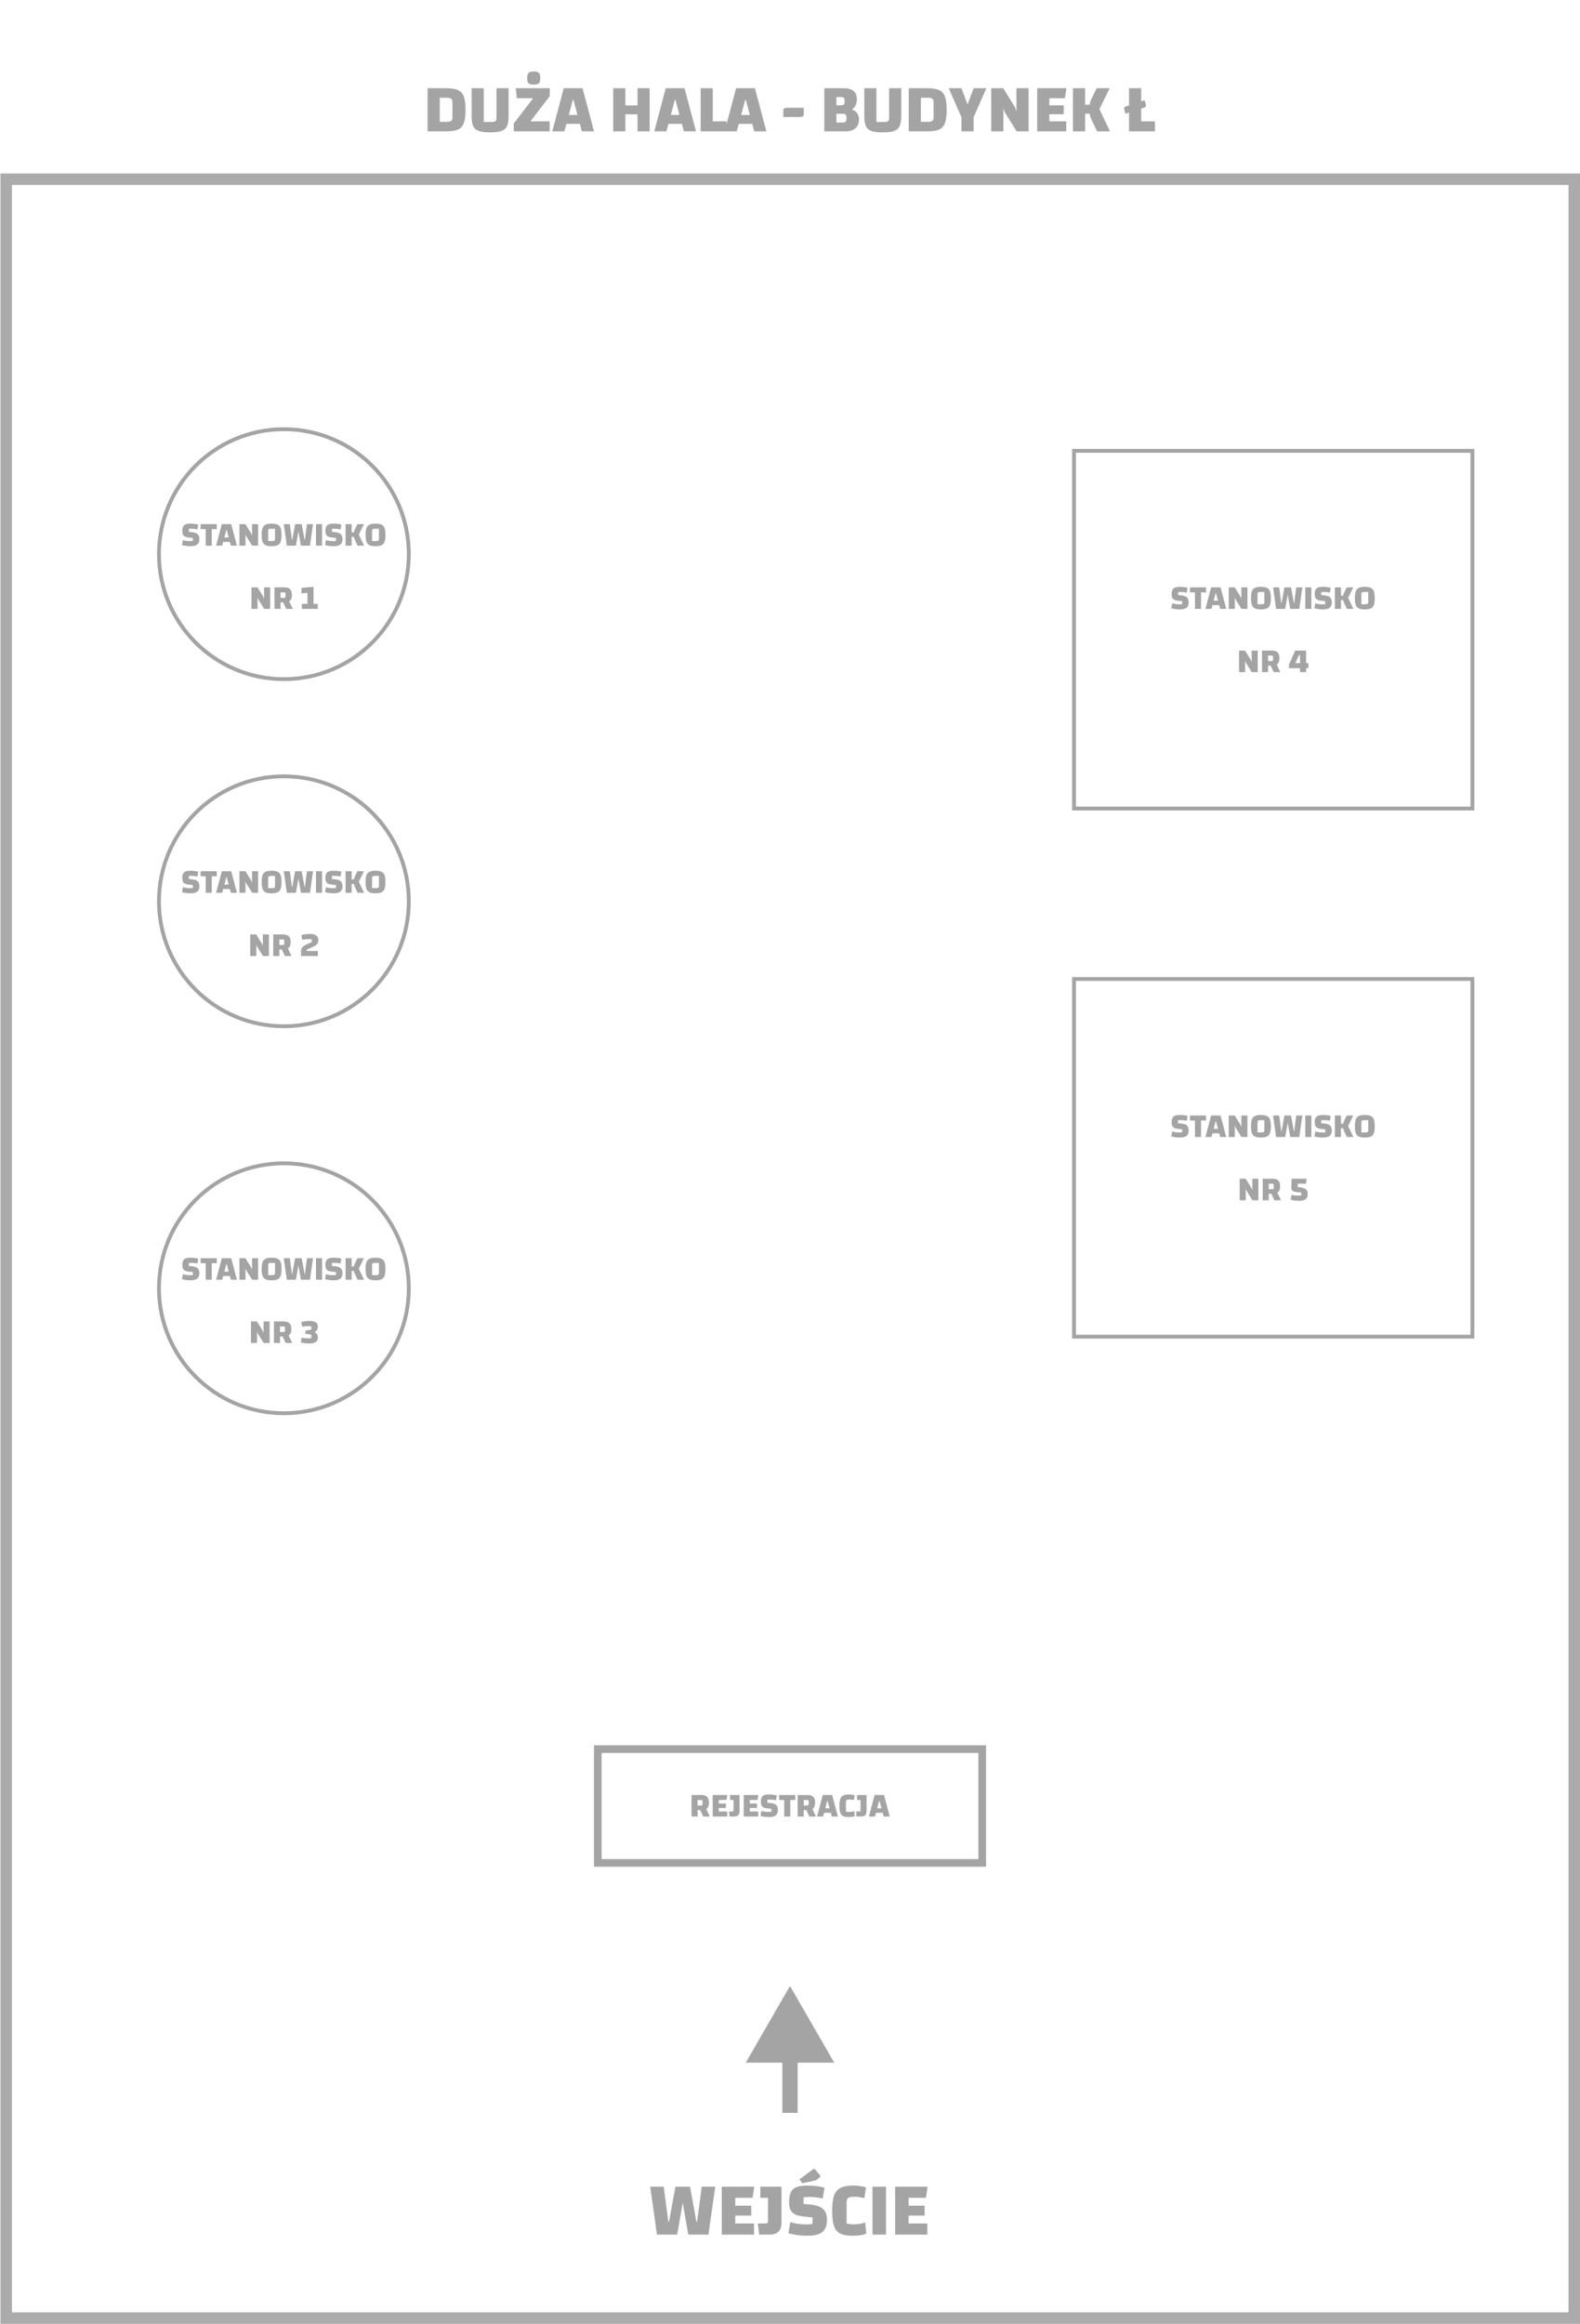 <svg width="825" height="1213" viewBox="0 0 825 1213" fill="none" xmlns="http://www.w3.org/2000/svg">
<rect x="3.236" y="93.555" width="818.764" height="1116.44" stroke="#ABABAB" stroke-width="6"/>
<path d="M412.5 1036.65L389.406 1076.65L435.594 1076.65L412.5 1036.65ZM416.5 1102.88L416.5 1072.65L408.5 1072.65L408.5 1102.88L416.5 1102.88Z" fill="#A4A4A4"/>
<path d="M373.46 1141.41L369.9 1166.41H359.38L356.5 1149.77L353.58 1166.41H343.02L339.5 1141.41H346.54L348.98 1159.69H349.34L352.66 1141.41H360.3L363.62 1159.69H363.98L366.42 1141.41H373.46ZM383.917 1160.61H393.717V1166.41H376.877V1141.41H393.837L392.957 1147.21H383.917V1151.33H392.277V1156.49H383.917V1160.61ZM399.099 1160.61C399.739 1160.61 400.219 1160.54 400.539 1160.41C400.859 1160.25 401.019 1159.92 401.019 1159.41V1147.21H397.019V1141.41H408.059V1160.09C408.059 1164.3 405.992 1166.41 401.859 1166.41H396.419L395.699 1160.61H399.099ZM412.653 1159.89C415.266 1160.69 417.946 1161.09 420.693 1161.09C422.08 1161.09 423.266 1161.01 424.253 1160.85V1157.41L420.613 1157.09C418.453 1156.9 416.746 1156.54 415.493 1156.01C414.266 1155.45 413.373 1154.66 412.813 1153.65C412.28 1152.61 412.013 1151.22 412.013 1149.49C412.013 1147.33 412.306 1145.62 412.893 1144.37C413.506 1143.12 414.493 1142.21 415.853 1141.65C417.213 1141.09 419.066 1140.81 421.413 1140.81C424.506 1140.81 427.533 1141.17 430.493 1141.89L429.613 1147.53C428.253 1147.26 427.066 1147.08 426.053 1146.97C425.066 1146.84 424.026 1146.77 422.933 1146.77C421.573 1146.77 420.453 1146.84 419.573 1146.97V1150.41L422.853 1150.69C426.053 1150.98 428.346 1151.76 429.733 1153.01C431.12 1154.24 431.813 1156.14 431.813 1158.73C431.813 1161.64 431 1163.74 429.373 1165.05C427.773 1166.36 425.16 1167.01 421.533 1167.01C417.986 1167.01 414.693 1166.57 411.653 1165.69L412.653 1159.89ZM417.453 1137.57L424.653 1132.25C424.786 1132.14 424.92 1132.09 425.053 1132.09C425.16 1132.09 425.266 1132.13 425.373 1132.21C425.48 1132.26 425.586 1132.36 425.693 1132.49L428.013 1135.25C428.253 1135.52 428.373 1135.73 428.373 1135.89C428.373 1136.08 428.24 1136.29 427.973 1136.53L426.533 1137.73C426.293 1137.97 425.96 1138.13 425.533 1138.21L418.893 1139.61L417.453 1137.57ZM452.312 1165.97C451.299 1166.34 450.219 1166.61 449.072 1166.77C447.926 1166.93 446.579 1167.01 445.032 1167.01C442.286 1167.01 440.152 1166.61 438.632 1165.81C437.139 1165.01 436.072 1163.69 435.432 1161.85C434.819 1159.98 434.512 1157.34 434.512 1153.93C434.512 1150.49 434.846 1147.84 435.512 1145.97C436.206 1144.1 437.352 1142.78 438.952 1142.01C440.552 1141.21 442.819 1140.81 445.752 1140.81C446.846 1140.81 448.032 1140.92 449.312 1141.13C450.619 1141.32 451.579 1141.54 452.192 1141.81L451.312 1147.41C450.512 1147.17 449.592 1146.98 448.552 1146.85C447.539 1146.72 446.686 1146.65 445.992 1146.65C444.499 1146.65 443.472 1146.85 442.912 1147.25C442.352 1147.65 442.072 1148.4 442.072 1149.49V1160.65C443.406 1160.92 444.592 1161.05 445.632 1161.05C446.726 1161.05 447.819 1160.97 448.912 1160.81C450.006 1160.62 450.966 1160.38 451.792 1160.09L452.312 1165.97ZM462.628 1141.41V1166.41H455.588V1141.41H462.628ZM474.424 1160.61H484.224V1166.41H467.384V1141.41H484.344L483.464 1147.21H474.424V1151.33H482.784V1156.49H474.424V1160.61Z" fill="#A4A4A4"/>
<rect x="312.127" y="913" width="200.747" height="59.393" stroke="#A4A4A4" stroke-width="4"/>
<path d="M367.2 948.197L365.58 944.759H364.248V948.197H361.08V936.947H366.12C367.572 936.947 368.61 937.265 369.234 937.901C369.858 938.525 370.17 939.563 370.17 941.015C370.17 941.819 370.05 942.491 369.81 943.031C369.582 943.559 369.228 943.967 368.748 944.255L370.638 948.197H367.2ZM364.248 942.437H366.012C366.324 942.437 366.54 942.383 366.66 942.275C366.78 942.167 366.84 941.969 366.84 941.681V940.313C366.84 940.025 366.78 939.827 366.66 939.719C366.54 939.611 366.324 939.557 366.012 939.557H364.248V942.437ZM375.305 945.587H379.715V948.197H372.137V936.947H379.769L379.373 939.557H375.305V941.411H379.067V943.733H375.305V945.587ZM382.137 945.587C382.425 945.587 382.641 945.557 382.785 945.497C382.929 945.425 383.001 945.275 383.001 945.047V939.557H381.201V936.947H386.169V945.353C386.169 947.249 385.239 948.197 383.379 948.197H380.931L380.607 945.587H382.137ZM391.494 945.587H395.904V948.197H388.326V936.947H395.958L395.562 939.557H391.494V941.411H395.256V943.733H391.494V945.587ZM397.57 945.263C398.746 945.623 399.952 945.803 401.188 945.803C401.812 945.803 402.346 945.767 402.79 945.695V944.147L401.152 944.003C400.18 943.919 399.412 943.757 398.848 943.517C398.296 943.265 397.894 942.911 397.642 942.455C397.402 941.987 397.282 941.363 397.282 940.583C397.282 939.611 397.414 938.843 397.678 938.279C397.954 937.715 398.398 937.307 399.01 937.055C399.622 936.803 400.456 936.677 401.512 936.677C402.904 936.677 404.266 936.839 405.598 937.163L405.202 939.701C404.59 939.581 404.056 939.497 403.6 939.449C403.156 939.389 402.688 939.359 402.196 939.359C401.584 939.359 401.08 939.389 400.684 939.449V940.997L402.16 941.123C403.6 941.255 404.632 941.603 405.256 942.167C405.88 942.719 406.192 943.577 406.192 944.741C406.192 946.049 405.826 946.997 405.094 947.585C404.374 948.173 403.198 948.467 401.566 948.467C399.97 948.467 398.488 948.269 397.12 947.873L397.57 945.263ZM412.645 948.197H409.477V939.557H406.849V936.947H415.273V939.557H412.645V948.197ZM422.624 948.197L421.004 944.759H419.672V948.197H416.504V936.947H421.544C422.996 936.947 424.034 937.265 424.658 937.901C425.282 938.525 425.594 939.563 425.594 941.015C425.594 941.819 425.474 942.491 425.234 943.031C425.006 943.559 424.652 943.967 424.172 944.255L426.062 948.197H422.624ZM419.672 942.437H421.436C421.748 942.437 421.964 942.383 422.084 942.275C422.204 942.167 422.264 941.969 422.264 941.681V940.313C422.264 940.025 422.204 939.827 422.084 939.719C421.964 939.611 421.748 939.557 421.436 939.557H419.672V942.437ZM433.806 946.235H430.296L429.774 948.197H426.606L429.594 936.947H434.508L437.496 948.197H434.328L433.806 946.235ZM433.176 943.913L432.132 939.971H431.97L430.926 943.913H433.176ZM446.319 947.999C445.863 948.167 445.377 948.287 444.861 948.359C444.345 948.431 443.739 948.467 443.043 948.467C441.807 948.467 440.847 948.287 440.163 947.927C439.491 947.567 439.011 946.973 438.723 946.145C438.447 945.305 438.309 944.117 438.309 942.581C438.309 941.033 438.459 939.839 438.759 938.999C439.071 938.159 439.587 937.565 440.307 937.217C441.027 936.857 442.047 936.677 443.367 936.677C443.859 936.677 444.393 936.725 444.969 936.821C445.557 936.905 445.989 937.007 446.265 937.127L445.869 939.647C445.509 939.539 445.095 939.455 444.627 939.395C444.171 939.335 443.787 939.305 443.475 939.305C442.803 939.305 442.341 939.395 442.089 939.575C441.837 939.755 441.711 940.091 441.711 940.583V945.605C442.311 945.725 442.845 945.785 443.313 945.785C443.805 945.785 444.297 945.749 444.789 945.677C445.281 945.593 445.713 945.485 446.085 945.353L446.319 947.999ZM448.459 945.587C448.747 945.587 448.963 945.557 449.107 945.497C449.251 945.425 449.323 945.275 449.323 945.047V939.557H447.523V936.947H452.491V945.353C452.491 947.249 451.561 948.197 449.701 948.197H447.253L446.929 945.587H448.459ZM460.894 946.235H457.384L456.862 948.197H453.694L456.682 936.947H461.596L464.584 948.197H461.416L460.894 946.235ZM460.264 943.913L459.22 939.971H459.058L458.014 943.913H460.264Z" fill="#A4A4A4"/>
<path d="M95.484 281.9C96.66 282.26 97.867 282.44 99.103 282.44C99.727 282.44 100.261 282.404 100.705 282.332V280.784L99.067 280.64C98.094 280.556 97.326 280.394 96.763 280.154C96.21 279.902 95.808 279.548 95.556 279.092C95.317 278.624 95.197 278 95.197 277.22C95.197 276.248 95.329 275.48 95.593 274.916C95.868 274.352 96.312 273.944 96.924 273.692C97.537 273.44 98.371 273.314 99.427 273.314C100.819 273.314 102.181 273.476 103.513 273.8L103.117 276.338C102.505 276.218 101.971 276.134 101.515 276.086C101.071 276.026 100.603 275.996 100.111 275.996C99.499 275.996 98.995 276.026 98.599 276.086V277.634L100.075 277.76C101.515 277.892 102.547 278.24 103.171 278.804C103.795 279.356 104.107 280.214 104.107 281.378C104.107 282.686 103.741 283.634 103.009 284.222C102.289 284.81 101.113 285.104 99.481 285.104C97.885 285.104 96.403 284.906 95.034 284.51L95.484 281.9ZM110.559 284.834H107.391V276.194H104.763V273.584H113.187V276.194H110.559V284.834ZM120.031 282.872H116.521L115.999 284.834H112.831L115.819 273.584H120.733L123.721 284.834H120.553L120.031 282.872ZM119.401 280.55L118.357 276.608H118.195L117.151 280.55H119.401ZM125.02 273.584H128.152L131.05 278.264C131.218 278.54 131.332 278.774 131.392 278.966C131.464 279.146 131.5 279.326 131.5 279.506H131.608V273.584H134.776V284.834H131.662L128.746 280.154C128.578 279.878 128.458 279.644 128.386 279.452C128.326 279.26 128.296 279.08 128.296 278.912H128.188V284.834H125.02V273.584ZM136.628 279.218C136.628 277.658 136.784 276.464 137.096 275.636C137.408 274.796 137.93 274.202 138.662 273.854C139.406 273.494 140.462 273.314 141.83 273.314C143.186 273.314 144.23 273.494 144.962 273.854C145.706 274.202 146.234 274.796 146.546 275.636C146.858 276.464 147.014 277.658 147.014 279.218C147.014 280.766 146.858 281.96 146.546 282.8C146.234 283.628 145.706 284.222 144.962 284.582C144.23 284.93 143.186 285.104 141.83 285.104C140.462 285.104 139.406 284.93 138.662 284.582C137.93 284.222 137.408 283.628 137.096 282.8C136.784 281.96 136.628 280.766 136.628 279.218ZM142.172 282.404C142.712 282.404 143.084 282.326 143.288 282.17C143.504 282.014 143.612 281.744 143.612 281.36V276.014H141.47C140.93 276.014 140.552 276.092 140.336 276.248C140.132 276.404 140.03 276.674 140.03 277.058V282.404H142.172ZM163.453 273.584L161.851 284.834H157.117L155.821 277.346L154.507 284.834H149.755L148.171 273.584H151.339L152.437 281.81H152.599L154.093 273.584H157.531L159.025 281.81H159.187L160.285 273.584H163.453ZM168.159 273.584V284.834H164.991V273.584H168.159ZM170.209 281.9C171.385 282.26 172.591 282.44 173.827 282.44C174.451 282.44 174.985 282.404 175.429 282.332V280.784L173.791 280.64C172.819 280.556 172.051 280.394 171.487 280.154C170.935 279.902 170.533 279.548 170.281 279.092C170.041 278.624 169.921 278 169.921 277.22C169.921 276.248 170.053 275.48 170.317 274.916C170.593 274.352 171.037 273.944 171.649 273.692C172.261 273.44 173.095 273.314 174.151 273.314C175.543 273.314 176.905 273.476 178.237 273.8L177.841 276.338C177.229 276.218 176.695 276.134 176.239 276.086C175.795 276.026 175.327 275.996 174.835 275.996C174.223 275.996 173.719 276.026 173.323 276.086V277.634L174.799 277.76C176.239 277.892 177.271 278.24 177.895 278.804C178.519 279.356 178.831 280.214 178.831 281.378C178.831 282.686 178.465 283.634 177.733 284.222C177.013 284.81 175.837 285.104 174.205 285.104C172.609 285.104 171.127 284.906 169.759 284.51L170.209 281.9ZM190.108 284.834H186.724L185.32 281.864C184.984 281.156 184.816 280.61 184.816 280.226H183.61V284.834H180.442V273.584H183.61V277.886H184.816C184.816 277.502 184.984 276.956 185.32 276.248L186.634 273.584H190.018L187.354 279.056L190.108 284.834ZM190.874 279.218C190.874 277.658 191.03 276.464 191.342 275.636C191.654 274.796 192.176 274.202 192.908 273.854C193.652 273.494 194.708 273.314 196.076 273.314C197.432 273.314 198.476 273.494 199.208 273.854C199.952 274.202 200.48 274.796 200.792 275.636C201.104 276.464 201.26 277.658 201.26 279.218C201.26 280.766 201.104 281.96 200.792 282.8C200.48 283.628 199.952 284.222 199.208 284.582C198.476 284.93 197.432 285.104 196.076 285.104C194.708 285.104 193.652 284.93 192.908 284.582C192.176 284.222 191.654 283.628 191.342 282.8C191.03 281.96 190.874 280.766 190.874 279.218ZM196.418 282.404C196.958 282.404 197.33 282.326 197.534 282.17C197.75 282.014 197.858 281.744 197.858 281.36V276.014H195.716C195.176 276.014 194.798 276.092 194.582 276.248C194.378 276.404 194.276 276.674 194.276 277.058V282.404H196.418ZM131.322 306.584H134.454L137.352 311.264C137.52 311.54 137.634 311.774 137.694 311.966C137.766 312.146 137.802 312.326 137.802 312.506H137.91V306.584H141.078V317.834H137.964L135.048 313.154C134.88 312.878 134.76 312.644 134.688 312.452C134.628 312.26 134.598 312.08 134.598 311.912H134.49V317.834H131.322V306.584ZM149.445 317.834L147.825 314.396H146.493V317.834H143.325V306.584H148.365C149.817 306.584 150.855 306.902 151.479 307.538C152.103 308.162 152.415 309.2 152.415 310.652C152.415 311.456 152.295 312.128 152.055 312.668C151.827 313.196 151.473 313.604 150.993 313.892L152.883 317.834H149.445ZM146.493 312.074H148.257C148.569 312.074 148.785 312.02 148.905 311.912C149.025 311.804 149.085 311.606 149.085 311.318V309.95C149.085 309.662 149.025 309.464 148.905 309.356C148.785 309.248 148.569 309.194 148.257 309.194H146.493V312.074ZM157.603 315.224H160.537V309.428L157.423 309.698V306.854L163.705 306.314V315.224H165.901V317.834H157.603V315.224Z" fill="#A4A4A4"/>
<circle cx="148.231" cy="289.273" r="65.231" stroke="#A4A4A4" stroke-width="2"/>
<path d="M95.484 463.083C96.66 463.443 97.867 463.623 99.103 463.623C99.727 463.623 100.261 463.587 100.705 463.515V461.967L99.067 461.823C98.094 461.739 97.326 461.577 96.763 461.337C96.21 461.085 95.808 460.731 95.556 460.275C95.317 459.807 95.197 459.183 95.197 458.403C95.197 457.431 95.329 456.663 95.593 456.099C95.868 455.535 96.312 455.127 96.924 454.875C97.537 454.623 98.371 454.497 99.427 454.497C100.819 454.497 102.181 454.659 103.513 454.983L103.117 457.521C102.505 457.401 101.971 457.317 101.515 457.269C101.071 457.209 100.603 457.179 100.111 457.179C99.499 457.179 98.995 457.209 98.599 457.269V458.817L100.075 458.943C101.515 459.075 102.547 459.423 103.171 459.987C103.795 460.539 104.107 461.397 104.107 462.561C104.107 463.869 103.741 464.817 103.009 465.405C102.289 465.993 101.113 466.287 99.481 466.287C97.885 466.287 96.403 466.089 95.034 465.693L95.484 463.083ZM110.559 466.017H107.391V457.377H104.763V454.767H113.187V457.377H110.559V466.017ZM120.031 464.055H116.521L115.999 466.017H112.831L115.819 454.767H120.733L123.721 466.017H120.553L120.031 464.055ZM119.401 461.733L118.357 457.791H118.195L117.151 461.733H119.401ZM125.02 454.767H128.152L131.05 459.447C131.218 459.723 131.332 459.957 131.392 460.149C131.464 460.329 131.5 460.509 131.5 460.689H131.608V454.767H134.776V466.017H131.662L128.746 461.337C128.578 461.061 128.458 460.827 128.386 460.635C128.326 460.443 128.296 460.263 128.296 460.095H128.188V466.017H125.02V454.767ZM136.628 460.401C136.628 458.841 136.784 457.647 137.096 456.819C137.408 455.979 137.93 455.385 138.662 455.037C139.406 454.677 140.462 454.497 141.83 454.497C143.186 454.497 144.23 454.677 144.962 455.037C145.706 455.385 146.234 455.979 146.546 456.819C146.858 457.647 147.014 458.841 147.014 460.401C147.014 461.949 146.858 463.143 146.546 463.983C146.234 464.811 145.706 465.405 144.962 465.765C144.23 466.113 143.186 466.287 141.83 466.287C140.462 466.287 139.406 466.113 138.662 465.765C137.93 465.405 137.408 464.811 137.096 463.983C136.784 463.143 136.628 461.949 136.628 460.401ZM142.172 463.587C142.712 463.587 143.084 463.509 143.288 463.353C143.504 463.197 143.612 462.927 143.612 462.543V457.197H141.47C140.93 457.197 140.552 457.275 140.336 457.431C140.132 457.587 140.03 457.857 140.03 458.241V463.587H142.172ZM163.453 454.767L161.851 466.017H157.117L155.821 458.529L154.507 466.017H149.755L148.171 454.767H151.339L152.437 462.993H152.599L154.093 454.767H157.531L159.025 462.993H159.187L160.285 454.767H163.453ZM168.159 454.767V466.017H164.991V454.767H168.159ZM170.209 463.083C171.385 463.443 172.591 463.623 173.827 463.623C174.451 463.623 174.985 463.587 175.429 463.515V461.967L173.791 461.823C172.819 461.739 172.051 461.577 171.487 461.337C170.935 461.085 170.533 460.731 170.281 460.275C170.041 459.807 169.921 459.183 169.921 458.403C169.921 457.431 170.053 456.663 170.317 456.099C170.593 455.535 171.037 455.127 171.649 454.875C172.261 454.623 173.095 454.497 174.151 454.497C175.543 454.497 176.905 454.659 178.237 454.983L177.841 457.521C177.229 457.401 176.695 457.317 176.239 457.269C175.795 457.209 175.327 457.179 174.835 457.179C174.223 457.179 173.719 457.209 173.323 457.269V458.817L174.799 458.943C176.239 459.075 177.271 459.423 177.895 459.987C178.519 460.539 178.831 461.397 178.831 462.561C178.831 463.869 178.465 464.817 177.733 465.405C177.013 465.993 175.837 466.287 174.205 466.287C172.609 466.287 171.127 466.089 169.759 465.693L170.209 463.083ZM190.108 466.017H186.724L185.32 463.047C184.984 462.339 184.816 461.793 184.816 461.409H183.61V466.017H180.442V454.767H183.61V459.069H184.816C184.816 458.685 184.984 458.139 185.32 457.431L186.634 454.767H190.018L187.354 460.239L190.108 466.017ZM190.874 460.401C190.874 458.841 191.03 457.647 191.342 456.819C191.654 455.979 192.176 455.385 192.908 455.037C193.652 454.677 194.708 454.497 196.076 454.497C197.432 454.497 198.476 454.677 199.208 455.037C199.952 455.385 200.48 455.979 200.792 456.819C201.104 457.647 201.26 458.841 201.26 460.401C201.26 461.949 201.104 463.143 200.792 463.983C200.48 464.811 199.952 465.405 199.208 465.765C198.476 466.113 197.432 466.287 196.076 466.287C194.708 466.287 193.652 466.113 192.908 465.765C192.176 465.405 191.654 464.811 191.342 463.983C191.03 463.143 190.874 461.949 190.874 460.401ZM196.418 463.587C196.958 463.587 197.33 463.509 197.534 463.353C197.75 463.197 197.858 462.927 197.858 462.543V457.197H195.716C195.176 457.197 194.798 457.275 194.582 457.431C194.378 457.587 194.276 457.857 194.276 458.241V463.587H196.418ZM130.663 487.767H133.795L136.693 492.447C136.861 492.723 136.975 492.957 137.035 493.149C137.107 493.329 137.143 493.509 137.143 493.689H137.251V487.767H140.419V499.017H137.305L134.389 494.337C134.221 494.061 134.101 493.827 134.029 493.635C133.969 493.443 133.939 493.263 133.939 493.095H133.831V499.017H130.663V487.767ZM148.786 499.017L147.166 495.579H145.834V499.017H142.666V487.767H147.706C149.158 487.767 150.196 488.085 150.82 488.721C151.444 489.345 151.756 490.383 151.756 491.835C151.756 492.639 151.636 493.311 151.396 493.851C151.168 494.379 150.814 494.787 150.334 495.075L152.224 499.017H148.786ZM145.834 493.257H147.598C147.91 493.257 148.126 493.203 148.246 493.095C148.366 492.987 148.426 492.789 148.426 492.501V491.133C148.426 490.845 148.366 490.647 148.246 490.539C148.126 490.431 147.91 490.377 147.598 490.377H145.834V493.257ZM157.177 496.605C157.177 495.861 157.321 495.255 157.609 494.787C157.909 494.307 158.443 493.845 159.211 493.401C159.991 492.957 161.179 492.417 162.775 491.781V490.323C162.427 490.239 161.863 490.197 161.083 490.197C160.027 490.197 158.941 490.311 157.825 490.539L157.393 488.055C158.077 487.875 158.797 487.737 159.553 487.641C160.309 487.545 161.029 487.497 161.713 487.497C163.237 487.497 164.359 487.755 165.079 488.271C165.811 488.775 166.177 489.567 166.177 490.647C166.177 491.439 166.033 492.069 165.745 492.537C165.469 492.993 164.929 493.443 164.125 493.887C163.321 494.331 162.007 494.919 160.183 495.651V496.407H165.979V499.017H157.177V496.605Z" fill="#A4A4A4"/>
<path d="M95.484 665.084C96.66 665.444 97.867 665.624 99.103 665.624C99.727 665.624 100.261 665.588 100.705 665.516V663.968L99.067 663.824C98.094 663.74 97.326 663.578 96.763 663.338C96.21 663.086 95.808 662.732 95.556 662.276C95.317 661.808 95.197 661.184 95.197 660.404C95.197 659.432 95.329 658.664 95.593 658.1C95.868 657.536 96.312 657.128 96.924 656.876C97.537 656.624 98.371 656.498 99.427 656.498C100.819 656.498 102.181 656.66 103.513 656.984L103.117 659.522C102.505 659.402 101.971 659.318 101.515 659.27C101.071 659.21 100.603 659.18 100.111 659.18C99.499 659.18 98.995 659.21 98.599 659.27V660.818L100.075 660.944C101.515 661.076 102.547 661.424 103.171 661.988C103.795 662.54 104.107 663.398 104.107 664.562C104.107 665.87 103.741 666.818 103.009 667.406C102.289 667.994 101.113 668.288 99.481 668.288C97.885 668.288 96.403 668.09 95.034 667.694L95.484 665.084ZM110.559 668.018H107.391V659.378H104.763V656.768H113.187V659.378H110.559V668.018ZM120.031 666.056H116.521L115.999 668.018H112.831L115.819 656.768H120.733L123.721 668.018H120.553L120.031 666.056ZM119.401 663.734L118.357 659.792H118.195L117.151 663.734H119.401ZM125.02 656.768H128.152L131.05 661.448C131.218 661.724 131.332 661.958 131.392 662.15C131.464 662.33 131.5 662.51 131.5 662.69H131.608V656.768H134.776V668.018H131.662L128.746 663.338C128.578 663.062 128.458 662.828 128.386 662.636C128.326 662.444 128.296 662.264 128.296 662.096H128.188V668.018H125.02V656.768ZM136.628 662.402C136.628 660.842 136.784 659.648 137.096 658.82C137.408 657.98 137.93 657.386 138.662 657.038C139.406 656.678 140.462 656.498 141.83 656.498C143.186 656.498 144.23 656.678 144.962 657.038C145.706 657.386 146.234 657.98 146.546 658.82C146.858 659.648 147.014 660.842 147.014 662.402C147.014 663.95 146.858 665.144 146.546 665.984C146.234 666.812 145.706 667.406 144.962 667.766C144.23 668.114 143.186 668.288 141.83 668.288C140.462 668.288 139.406 668.114 138.662 667.766C137.93 667.406 137.408 666.812 137.096 665.984C136.784 665.144 136.628 663.95 136.628 662.402ZM142.172 665.588C142.712 665.588 143.084 665.51 143.288 665.354C143.504 665.198 143.612 664.928 143.612 664.544V659.198H141.47C140.93 659.198 140.552 659.276 140.336 659.432C140.132 659.588 140.03 659.858 140.03 660.242V665.588H142.172ZM163.453 656.768L161.851 668.018H157.117L155.821 660.53L154.507 668.018H149.755L148.171 656.768H151.339L152.437 664.994H152.599L154.093 656.768H157.531L159.025 664.994H159.187L160.285 656.768H163.453ZM168.159 656.768V668.018H164.991V656.768H168.159ZM170.209 665.084C171.385 665.444 172.591 665.624 173.827 665.624C174.451 665.624 174.985 665.588 175.429 665.516V663.968L173.791 663.824C172.819 663.74 172.051 663.578 171.487 663.338C170.935 663.086 170.533 662.732 170.281 662.276C170.041 661.808 169.921 661.184 169.921 660.404C169.921 659.432 170.053 658.664 170.317 658.1C170.593 657.536 171.037 657.128 171.649 656.876C172.261 656.624 173.095 656.498 174.151 656.498C175.543 656.498 176.905 656.66 178.237 656.984L177.841 659.522C177.229 659.402 176.695 659.318 176.239 659.27C175.795 659.21 175.327 659.18 174.835 659.18C174.223 659.18 173.719 659.21 173.323 659.27V660.818L174.799 660.944C176.239 661.076 177.271 661.424 177.895 661.988C178.519 662.54 178.831 663.398 178.831 664.562C178.831 665.87 178.465 666.818 177.733 667.406C177.013 667.994 175.837 668.288 174.205 668.288C172.609 668.288 171.127 668.09 169.759 667.694L170.209 665.084ZM190.108 668.018H186.724L185.32 665.048C184.984 664.34 184.816 663.794 184.816 663.41H183.61V668.018H180.442V656.768H183.61V661.07H184.816C184.816 660.686 184.984 660.14 185.32 659.432L186.634 656.768H190.018L187.354 662.24L190.108 668.018ZM190.874 662.402C190.874 660.842 191.03 659.648 191.342 658.82C191.654 657.98 192.176 657.386 192.908 657.038C193.652 656.678 194.708 656.498 196.076 656.498C197.432 656.498 198.476 656.678 199.208 657.038C199.952 657.386 200.48 657.98 200.792 658.82C201.104 659.648 201.26 660.842 201.26 662.402C201.26 663.95 201.104 665.144 200.792 665.984C200.48 666.812 199.952 667.406 199.208 667.766C198.476 668.114 197.432 668.288 196.076 668.288C194.708 668.288 193.652 668.114 192.908 667.766C192.176 667.406 191.654 666.812 191.342 665.984C191.03 665.144 190.874 663.95 190.874 662.402ZM196.418 665.588C196.958 665.588 197.33 665.51 197.534 665.354C197.75 665.198 197.858 664.928 197.858 664.544V659.198H195.716C195.176 659.198 194.798 659.276 194.582 659.432C194.378 659.588 194.276 659.858 194.276 660.242V665.588H196.418ZM131.032 689.768H134.164L137.062 694.448C137.23 694.724 137.344 694.958 137.404 695.15C137.476 695.33 137.512 695.51 137.512 695.69H137.62V689.768H140.788V701.018H137.674L134.758 696.338C134.59 696.062 134.47 695.828 134.398 695.636C134.338 695.444 134.308 695.264 134.308 695.096H134.2V701.018H131.032V689.768ZM149.155 701.018L147.535 697.58H146.203V701.018H143.035V689.768H148.075C149.527 689.768 150.565 690.086 151.189 690.722C151.813 691.346 152.125 692.384 152.125 693.836C152.125 694.64 152.005 695.312 151.765 695.852C151.537 696.38 151.183 696.788 150.703 697.076L152.593 701.018H149.155ZM146.203 695.258H147.967C148.279 695.258 148.495 695.204 148.615 695.096C148.735 694.988 148.795 694.79 148.795 694.502V693.134C148.795 692.846 148.735 692.648 148.615 692.54C148.495 692.432 148.279 692.378 147.967 692.378H146.203V695.258ZM161.417 701.27C160.049 701.27 158.609 701.09 157.097 700.73L157.511 698.228C158.555 698.456 159.641 698.57 160.769 698.57C161.597 698.57 162.197 698.528 162.569 698.444V696.68L159.473 696.212V694.538L162.569 694.016V692.324C162.233 692.24 161.687 692.198 160.931 692.198C160.415 692.198 159.869 692.228 159.293 692.288C158.717 692.348 158.195 692.432 157.727 692.54L157.295 690.056C158.783 689.684 160.217 689.498 161.597 689.498C163.085 689.498 164.183 689.738 164.891 690.218C165.611 690.686 165.971 691.418 165.971 692.414C165.971 693.782 165.407 694.754 164.279 695.33V695.42C165.407 695.9 165.971 696.788 165.971 698.084C165.971 699.2 165.605 700.01 164.873 700.514C164.153 701.018 163.001 701.27 161.417 701.27Z" fill="#A4A4A4"/>
<circle cx="148.231" cy="672.456" r="65.231" stroke="#A4A4A4" stroke-width="2"/>
<circle cx="148.231" cy="470.456" r="65.231" stroke="#A4A4A4" stroke-width="2"/>
<rect x="560.802" y="235.334" width="208" height="186.707" stroke="#A4A4A4" stroke-width="2"/>
<path d="M612.056 314.9C613.232 315.26 614.438 315.44 615.674 315.44C616.298 315.44 616.832 315.404 617.276 315.332V313.784L615.638 313.64C614.666 313.556 613.898 313.394 613.334 313.154C612.782 312.902 612.38 312.548 612.128 312.092C611.888 311.624 611.768 311 611.768 310.22C611.768 309.248 611.9 308.48 612.164 307.916C612.44 307.352 612.884 306.944 613.496 306.692C614.108 306.44 614.942 306.314 615.998 306.314C617.39 306.314 618.752 306.476 620.084 306.8L619.688 309.338C619.076 309.218 618.542 309.134 618.086 309.086C617.642 309.026 617.174 308.996 616.682 308.996C616.07 308.996 615.566 309.026 615.17 309.086V310.634L616.646 310.76C618.086 310.892 619.118 311.24 619.742 311.804C620.366 312.356 620.678 313.214 620.678 314.378C620.678 315.686 620.312 316.634 619.58 317.222C618.86 317.81 617.684 318.104 616.052 318.104C614.456 318.104 612.974 317.906 611.606 317.51L612.056 314.9ZM627.131 317.834H623.963V309.194H621.335V306.584H629.759V309.194H627.131V317.834ZM636.603 315.872H633.093L632.571 317.834H629.403L632.391 306.584H637.305L640.293 317.834H637.125L636.603 315.872ZM635.973 313.55L634.929 309.608H634.767L633.723 313.55H635.973ZM641.592 306.584H644.724L647.622 311.264C647.79 311.54 647.904 311.774 647.964 311.966C648.036 312.146 648.072 312.326 648.072 312.506H648.18V306.584H651.348V317.834H648.234L645.318 313.154C645.15 312.878 645.03 312.644 644.958 312.452C644.898 312.26 644.868 312.08 644.868 311.912H644.76V317.834H641.592V306.584ZM653.199 312.218C653.199 310.658 653.355 309.464 653.667 308.636C653.979 307.796 654.501 307.202 655.233 306.854C655.977 306.494 657.033 306.314 658.401 306.314C659.757 306.314 660.801 306.494 661.533 306.854C662.277 307.202 662.805 307.796 663.117 308.636C663.429 309.464 663.585 310.658 663.585 312.218C663.585 313.766 663.429 314.96 663.117 315.8C662.805 316.628 662.277 317.222 661.533 317.582C660.801 317.93 659.757 318.104 658.401 318.104C657.033 318.104 655.977 317.93 655.233 317.582C654.501 317.222 653.979 316.628 653.667 315.8C653.355 314.96 653.199 313.766 653.199 312.218ZM658.743 315.404C659.283 315.404 659.655 315.326 659.859 315.17C660.075 315.014 660.183 314.744 660.183 314.36V309.014H658.041C657.501 309.014 657.123 309.092 656.907 309.248C656.703 309.404 656.601 309.674 656.601 310.058V315.404H658.743ZM680.025 306.584L678.423 317.834H673.689L672.393 310.346L671.079 317.834H666.327L664.743 306.584H667.911L669.009 314.81H669.171L670.665 306.584H674.103L675.597 314.81H675.759L676.857 306.584H680.025ZM684.73 306.584V317.834H681.562V306.584H684.73ZM686.781 314.9C687.957 315.26 689.163 315.44 690.399 315.44C691.023 315.44 691.557 315.404 692.001 315.332V313.784L690.363 313.64C689.391 313.556 688.623 313.394 688.059 313.154C687.507 312.902 687.105 312.548 686.853 312.092C686.613 311.624 686.493 311 686.493 310.22C686.493 309.248 686.625 308.48 686.889 307.916C687.165 307.352 687.609 306.944 688.221 306.692C688.833 306.44 689.667 306.314 690.723 306.314C692.115 306.314 693.477 306.476 694.809 306.8L694.413 309.338C693.801 309.218 693.267 309.134 692.811 309.086C692.367 309.026 691.899 308.996 691.407 308.996C690.795 308.996 690.291 309.026 689.895 309.086V310.634L691.371 310.76C692.811 310.892 693.843 311.24 694.467 311.804C695.091 312.356 695.403 313.214 695.403 314.378C695.403 315.686 695.037 316.634 694.305 317.222C693.585 317.81 692.409 318.104 690.777 318.104C689.181 318.104 687.699 317.906 686.331 317.51L686.781 314.9ZM706.679 317.834H703.295L701.891 314.864C701.555 314.156 701.387 313.61 701.387 313.226H700.181V317.834H697.013V306.584H700.181V310.886H701.387C701.387 310.502 701.555 309.956 701.891 309.248L703.205 306.584H706.589L703.925 312.056L706.679 317.834ZM707.445 312.218C707.445 310.658 707.601 309.464 707.913 308.636C708.225 307.796 708.747 307.202 709.479 306.854C710.223 306.494 711.279 306.314 712.647 306.314C714.003 306.314 715.047 306.494 715.779 306.854C716.523 307.202 717.051 307.796 717.363 308.636C717.675 309.464 717.831 310.658 717.831 312.218C717.831 313.766 717.675 314.96 717.363 315.8C717.051 316.628 716.523 317.222 715.779 317.582C715.047 317.93 714.003 318.104 712.647 318.104C711.279 318.104 710.223 317.93 709.479 317.582C708.747 317.222 708.225 316.628 707.913 315.8C707.601 314.96 707.445 313.766 707.445 312.218ZM712.989 315.404C713.529 315.404 713.901 315.326 714.105 315.17C714.321 315.014 714.429 314.744 714.429 314.36V309.014H712.287C711.747 309.014 711.369 309.092 711.153 309.248C710.949 309.404 710.847 309.674 710.847 310.058V315.404H712.989ZM646.962 339.584H650.094L652.992 344.264C653.16 344.54 653.274 344.774 653.334 344.966C653.406 345.146 653.442 345.326 653.442 345.506H653.55V339.584H656.718V350.834H653.604L650.688 346.154C650.52 345.878 650.4 345.644 650.328 345.452C650.268 345.26 650.238 345.08 650.238 344.912H650.13V350.834H646.962V339.584ZM665.085 350.834L663.465 347.396H662.133V350.834H658.965V339.584H664.005C665.457 339.584 666.495 339.902 667.119 340.538C667.743 341.162 668.055 342.2 668.055 343.652C668.055 344.456 667.935 345.128 667.695 345.668C667.467 346.196 667.113 346.604 666.633 346.892L668.523 350.834H665.085ZM662.133 345.074H663.897C664.209 345.074 664.425 345.02 664.545 344.912C664.665 344.804 664.725 344.606 664.725 344.318V342.95C664.725 342.662 664.665 342.464 664.545 342.356C664.425 342.248 664.209 342.194 663.897 342.194H662.133V345.074ZM673.027 348.764V346.928L676.249 339.584H681.973V346.154H683.197V348.764H681.973V350.834H678.805V348.764H673.027ZM678.805 346.154V341.96H678.247L676.375 346.154H678.805Z" fill="#A4A4A4"/>
<rect x="560.802" y="511.017" width="208" height="186.707" stroke="#A4A4A4" stroke-width="2"/>
<path d="M612.056 590.583C613.232 590.943 614.438 591.123 615.674 591.123C616.298 591.123 616.832 591.087 617.276 591.015V589.467L615.638 589.323C614.666 589.239 613.898 589.077 613.334 588.837C612.782 588.585 612.38 588.231 612.128 587.775C611.888 587.307 611.768 586.683 611.768 585.903C611.768 584.931 611.9 584.163 612.164 583.599C612.44 583.035 612.884 582.627 613.496 582.375C614.108 582.123 614.942 581.997 615.998 581.997C617.39 581.997 618.752 582.159 620.084 582.483L619.688 585.021C619.076 584.901 618.542 584.817 618.086 584.769C617.642 584.709 617.174 584.679 616.682 584.679C616.07 584.679 615.566 584.709 615.17 584.769V586.317L616.646 586.443C618.086 586.575 619.118 586.923 619.742 587.487C620.366 588.039 620.678 588.897 620.678 590.061C620.678 591.369 620.312 592.317 619.58 592.905C618.86 593.493 617.684 593.787 616.052 593.787C614.456 593.787 612.974 593.589 611.606 593.193L612.056 590.583ZM627.131 593.517H623.963V584.877H621.335V582.267H629.759V584.877H627.131V593.517ZM636.603 591.555H633.093L632.571 593.517H629.403L632.391 582.267H637.305L640.293 593.517H637.125L636.603 591.555ZM635.973 589.233L634.929 585.291H634.767L633.723 589.233H635.973ZM641.592 582.267H644.724L647.622 586.947C647.79 587.223 647.904 587.457 647.964 587.649C648.036 587.829 648.072 588.009 648.072 588.189H648.18V582.267H651.348V593.517H648.234L645.318 588.837C645.15 588.561 645.03 588.327 644.958 588.135C644.898 587.943 644.868 587.763 644.868 587.595H644.76V593.517H641.592V582.267ZM653.199 587.901C653.199 586.341 653.355 585.147 653.667 584.319C653.979 583.479 654.501 582.885 655.233 582.537C655.977 582.177 657.033 581.997 658.401 581.997C659.757 581.997 660.801 582.177 661.533 582.537C662.277 582.885 662.805 583.479 663.117 584.319C663.429 585.147 663.585 586.341 663.585 587.901C663.585 589.449 663.429 590.643 663.117 591.483C662.805 592.311 662.277 592.905 661.533 593.265C660.801 593.613 659.757 593.787 658.401 593.787C657.033 593.787 655.977 593.613 655.233 593.265C654.501 592.905 653.979 592.311 653.667 591.483C653.355 590.643 653.199 589.449 653.199 587.901ZM658.743 591.087C659.283 591.087 659.655 591.009 659.859 590.853C660.075 590.697 660.183 590.427 660.183 590.043V584.697H658.041C657.501 584.697 657.123 584.775 656.907 584.931C656.703 585.087 656.601 585.357 656.601 585.741V591.087H658.743ZM680.025 582.267L678.423 593.517H673.689L672.393 586.029L671.079 593.517H666.327L664.743 582.267H667.911L669.009 590.493H669.171L670.665 582.267H674.103L675.597 590.493H675.759L676.857 582.267H680.025ZM684.73 582.267V593.517H681.562V582.267H684.73ZM686.781 590.583C687.957 590.943 689.163 591.123 690.399 591.123C691.023 591.123 691.557 591.087 692.001 591.015V589.467L690.363 589.323C689.391 589.239 688.623 589.077 688.059 588.837C687.507 588.585 687.105 588.231 686.853 587.775C686.613 587.307 686.493 586.683 686.493 585.903C686.493 584.931 686.625 584.163 686.889 583.599C687.165 583.035 687.609 582.627 688.221 582.375C688.833 582.123 689.667 581.997 690.723 581.997C692.115 581.997 693.477 582.159 694.809 582.483L694.413 585.021C693.801 584.901 693.267 584.817 692.811 584.769C692.367 584.709 691.899 584.679 691.407 584.679C690.795 584.679 690.291 584.709 689.895 584.769V586.317L691.371 586.443C692.811 586.575 693.843 586.923 694.467 587.487C695.091 588.039 695.403 588.897 695.403 590.061C695.403 591.369 695.037 592.317 694.305 592.905C693.585 593.493 692.409 593.787 690.777 593.787C689.181 593.787 687.699 593.589 686.331 593.193L686.781 590.583ZM706.679 593.517H703.295L701.891 590.547C701.555 589.839 701.387 589.293 701.387 588.909H700.181V593.517H697.013V582.267H700.181V586.569H701.387C701.387 586.185 701.555 585.639 701.891 584.931L703.205 582.267H706.589L703.925 587.739L706.679 593.517ZM707.445 587.901C707.445 586.341 707.601 585.147 707.913 584.319C708.225 583.479 708.747 582.885 709.479 582.537C710.223 582.177 711.279 581.997 712.647 581.997C714.003 581.997 715.047 582.177 715.779 582.537C716.523 582.885 717.051 583.479 717.363 584.319C717.675 585.147 717.831 586.341 717.831 587.901C717.831 589.449 717.675 590.643 717.363 591.483C717.051 592.311 716.523 592.905 715.779 593.265C715.047 593.613 714.003 593.787 712.647 593.787C711.279 593.787 710.223 593.613 709.479 593.265C708.747 592.905 708.225 592.311 707.913 591.483C707.601 590.643 707.445 589.449 707.445 587.901ZM712.989 591.087C713.529 591.087 713.901 591.009 714.105 590.853C714.321 590.697 714.429 590.427 714.429 590.043V584.697H712.287C711.747 584.697 711.369 584.775 711.153 584.931C710.949 585.087 710.847 585.357 710.847 585.741V591.087H712.989ZM647.313 615.267H650.445L653.343 619.947C653.511 620.223 653.625 620.457 653.685 620.649C653.757 620.829 653.793 621.009 653.793 621.189H653.901V615.267H657.069V626.517H653.955L651.039 621.837C650.871 621.561 650.751 621.327 650.679 621.135C650.619 620.943 650.589 620.763 650.589 620.595H650.481V626.517H647.313V615.267ZM665.437 626.517L663.817 623.079H662.485V626.517H659.317V615.267H664.357C665.809 615.267 666.847 615.585 667.471 616.221C668.095 616.845 668.407 617.883 668.407 619.335C668.407 620.139 668.287 620.811 668.047 621.351C667.819 621.879 667.465 622.287 666.985 622.575L668.875 626.517H665.437ZM662.485 620.757H664.249C664.561 620.757 664.777 620.703 664.897 620.595C665.017 620.487 665.077 620.289 665.077 620.001V618.633C665.077 618.345 665.017 618.147 664.897 618.039C664.777 617.931 664.561 617.877 664.249 617.877H662.485V620.757ZM678.382 626.787C676.762 626.787 675.274 626.601 673.918 626.229L674.35 623.745C675.61 623.973 676.636 624.087 677.428 624.087C678.34 624.087 679.006 624.045 679.426 623.961V622.503L678.04 622.359C677.008 622.251 676.222 622.113 675.682 621.945C675.154 621.765 674.782 621.525 674.566 621.225C674.362 620.913 674.26 620.475 674.26 619.911L674.44 615.267H682.198L681.946 617.877H677.608V619.623L678.67 619.731C679.69 619.851 680.5 620.049 681.1 620.325C681.7 620.589 682.138 620.961 682.414 621.441C682.69 621.921 682.828 622.533 682.828 623.277C682.828 624.477 682.468 625.365 681.748 625.941C681.028 626.505 679.906 626.787 678.382 626.787Z" fill="#A4A4A4"/>
<path d="M232.854 46.055C235.614 46.055 237.714 46.379 239.154 47.027C240.594 47.675 241.602 48.791 242.178 50.375C242.778 51.959 243.078 54.275 243.078 57.323C243.078 60.371 242.778 62.687 242.178 64.271C241.602 65.855 240.594 66.971 239.154 67.619C237.714 68.243 235.614 68.555 232.854 68.555H223.278V46.055H232.854ZM229.614 63.587H233.43C234.486 63.587 235.218 63.419 235.626 63.083C236.034 62.723 236.238 62.099 236.238 61.211V53.399C236.238 52.511 236.034 51.899 235.626 51.563C235.218 51.203 234.486 51.023 233.43 51.023H229.614V63.587ZM255.874 69.095C253.258 69.095 251.278 68.855 249.934 68.375C248.59 67.871 247.642 67.019 247.09 65.819C246.538 64.619 246.262 62.855 246.262 60.527V46.055H252.598V63.695H256.018C256.906 63.695 257.566 63.647 257.998 63.551C258.454 63.431 258.766 63.239 258.934 62.975C259.126 62.711 259.222 62.315 259.222 61.787V46.055H265.558V60.527C265.558 62.831 265.282 64.595 264.73 65.819C264.178 67.019 263.218 67.871 261.85 68.375C260.482 68.855 258.49 69.095 255.874 69.095ZM268.285 64.415L278.257 51.491L278.149 51.275H269.905L269.293 46.055H287.041V50.195L277.141 63.119L277.249 63.335H287.005V68.555H268.285V64.415ZM278.689 44.147C277.777 44.147 277.081 44.051 276.601 43.859C276.121 43.667 275.773 43.331 275.557 42.851C275.365 42.371 275.269 41.675 275.269 40.763C275.269 39.443 275.509 38.543 275.989 38.063C276.469 37.559 277.369 37.307 278.689 37.307C280.009 37.307 280.909 37.559 281.389 38.063C281.869 38.543 282.109 39.443 282.109 40.763C282.109 42.083 281.869 42.983 281.389 43.463C280.909 43.919 280.009 44.147 278.689 44.147ZM302.778 64.631H295.758L294.714 68.555H288.378L294.354 46.055H304.182L310.158 68.555H303.822L302.778 64.631ZM301.518 59.987L299.43 52.103H299.106L297.018 59.987H301.518ZM339.212 46.055V68.555H332.876V59.663H326.54V68.555H320.204V46.055H326.54V55.019H332.876V46.055H339.212ZM356.039 64.631H349.019L347.975 68.555H341.639L347.615 46.055H357.443L363.419 68.555H357.083L356.039 64.631ZM354.779 59.987L352.691 52.103H352.367L350.279 59.987H354.779ZM365.837 46.055H372.173V63.335H379.373V68.555H365.837V46.055ZM392.778 64.631H385.758L384.714 68.555H378.378L384.354 46.055H394.182L400.158 68.555H393.822L392.778 64.631ZM391.518 59.987L389.43 52.103H389.106L387.018 59.987H391.518ZM409.016 57.683C409.016 57.083 409.196 56.699 409.556 56.531C409.94 56.339 410.54 56.243 411.356 56.243H419.672V59.627C419.672 60.227 419.48 60.623 419.096 60.815C418.736 60.983 418.148 61.067 417.332 61.067H409.016V57.683ZM444.963 57.251C445.995 57.515 446.847 58.115 447.519 59.051C448.191 59.987 448.527 61.043 448.527 62.219C448.527 64.259 447.915 65.831 446.691 66.935C445.491 68.015 443.763 68.555 441.507 68.555H430.419V46.055H440.247C442.743 46.055 444.555 46.523 445.683 47.459C446.835 48.395 447.411 49.883 447.411 51.923C447.411 53.027 447.195 54.035 446.763 54.947C446.331 55.859 445.731 56.555 444.963 57.035V57.251ZM441.039 52.787C441.039 51.947 440.907 51.383 440.643 51.095C440.403 50.807 439.923 50.663 439.203 50.663H436.719V54.947H439.203C439.923 54.947 440.403 54.803 440.643 54.515C440.907 54.203 441.039 53.627 441.039 52.787ZM440.067 63.947C440.763 63.947 441.255 63.779 441.543 63.443C441.855 63.083 442.011 62.471 442.011 61.607C442.011 60.791 441.867 60.215 441.579 59.879C441.291 59.543 440.799 59.375 440.103 59.375H436.719V63.947H440.067ZM460.905 69.095C458.289 69.095 456.309 68.855 454.965 68.375C453.621 67.871 452.673 67.019 452.121 65.819C451.569 64.619 451.293 62.855 451.293 60.527V46.055H457.629V63.695H461.049C461.937 63.695 462.597 63.647 463.029 63.551C463.485 63.431 463.797 63.239 463.965 62.975C464.157 62.711 464.253 62.315 464.253 61.787V46.055H470.589V60.527C470.589 62.831 470.313 64.595 469.761 65.819C469.209 67.019 468.249 67.871 466.881 68.375C465.513 68.855 463.521 69.095 460.905 69.095ZM484.08 46.055C486.84 46.055 488.94 46.379 490.38 47.027C491.82 47.675 492.828 48.791 493.404 50.375C494.004 51.959 494.304 54.275 494.304 57.323C494.304 60.371 494.004 62.687 493.404 64.271C492.828 65.855 491.82 66.971 490.38 67.619C488.94 68.243 486.84 68.555 484.08 68.555H474.504V46.055H484.08ZM480.84 63.587H484.656C485.712 63.587 486.444 63.419 486.852 63.083C487.26 62.723 487.464 62.099 487.464 61.211V53.399C487.464 52.511 487.26 51.899 486.852 51.563C486.444 51.203 485.712 51.023 484.656 51.023H480.84V63.587ZM515.033 46.055L508.373 61.211V68.555H502.037V61.211L495.377 46.055H502.037L505.205 54.515L508.373 46.055H515.033ZM517.575 46.055H523.839L529.635 55.415C529.971 55.967 530.199 56.435 530.319 56.819C530.463 57.179 530.535 57.539 530.535 57.899H530.751V46.055H537.087V68.555H530.859L525.027 59.195C524.691 58.643 524.451 58.175 524.307 57.791C524.187 57.407 524.127 57.047 524.127 56.711H523.911V68.555H517.575V46.055ZM547.919 63.335H556.739V68.555H541.583V46.055H556.847L556.055 51.275H547.919V54.983H555.443V59.627H547.919V63.335ZM579.583 68.555H572.815L570.007 62.615C569.335 61.199 568.999 60.107 568.999 59.339H566.587V68.555H560.251V46.055H566.587V54.659H568.999C568.999 53.891 569.335 52.799 570.007 51.383L572.635 46.055H579.403L574.075 56.999L579.583 68.555ZM603.072 63.335V68.555H589.536V58.763L587.736 59.375L587.268 58.043C587.076 57.419 586.98 56.939 586.98 56.603C586.98 56.099 587.268 55.751 587.844 55.559L589.536 54.983V46.055H595.872V52.895L597.6 52.319L598.068 53.651C598.26 54.299 598.356 54.791 598.356 55.127C598.356 55.631 598.068 55.967 597.492 56.135L595.872 56.675V63.335H603.072Z" fill="#A4A4A4"/>
</svg>
